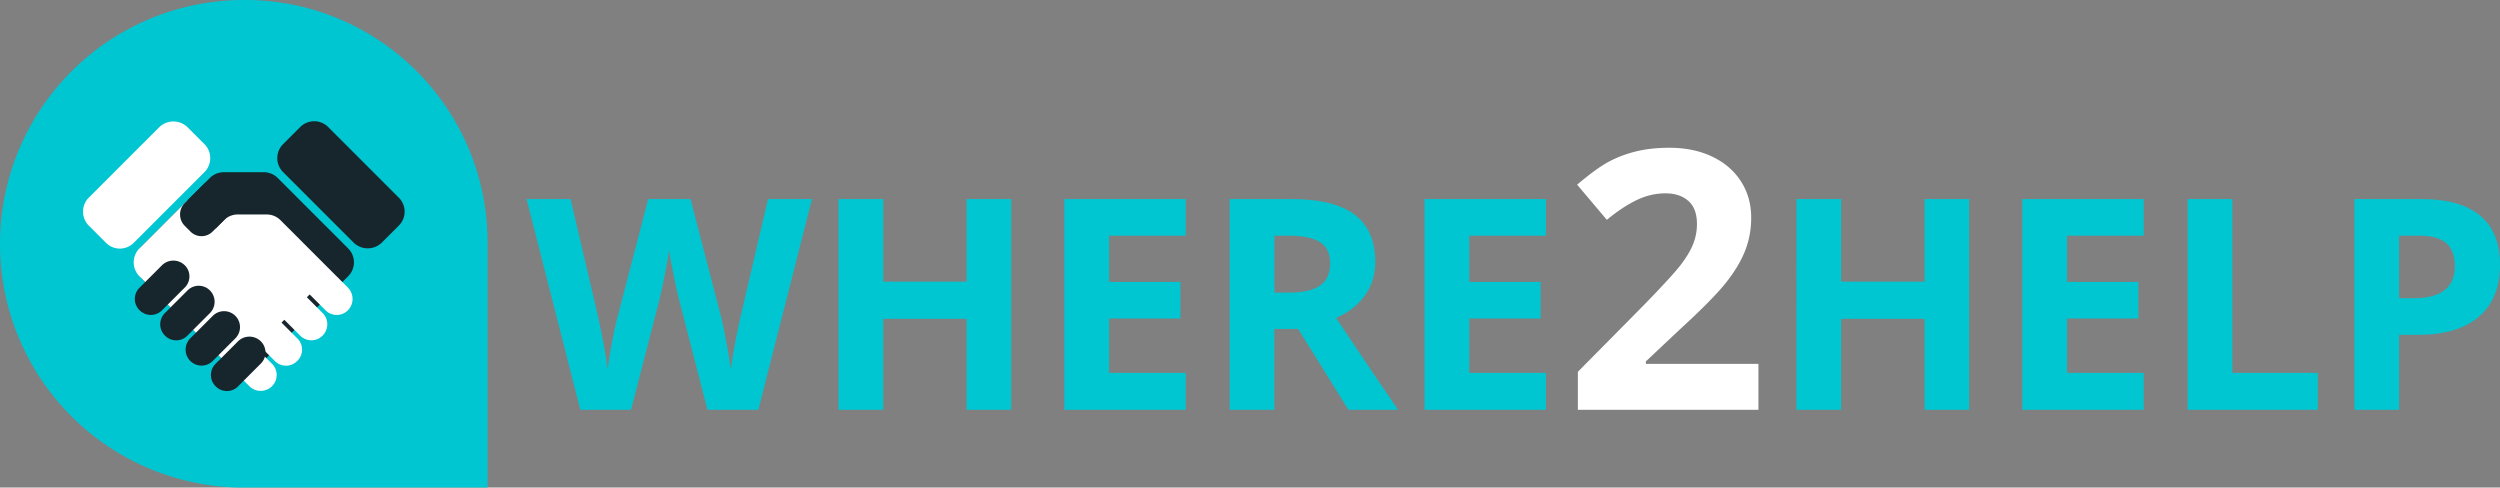<svg xmlns="http://www.w3.org/2000/svg" width="1312.665" height="256"><rect width="100%" height="100%" fill="#808080" stroke="none"/><path fill="#00C6D2" d="M256 256H127.923a127.926 127.926 0 0 1-90.458-37.466A127.927 127.927 0 0 1 0 128.077v-.026a128.061 128.061 0 0 1 37.504-90.547A128.061 128.061 0 0 1 128.051 0h.563C198.976 0 256 57.024 256 127.386V256z"/><path fill="#17252C" d="M157.642 66.695c4.052-4.051 10.612-4.046 14.658 0l37.118 37.118a10.337 10.337 0 0 1 0 14.623l-8.855 8.854a10.63 10.63 0 0 1-7.493 3.106 10.611 10.611 0 0 1-7.494-3.106l-36.964-36.964c-4.028-4.028-4.028-10.57.006-14.604l9.026-9.026-.002-.001zM145.812 93.444a10.337 10.337 0 0 0-7.299-3.028c-3.75.012-8.613 0-8.613 0s-7.447.006-12.392.006a10.351 10.351 0 0 0-7.334 3.041l-35.285 35.283a12.725 12.725 0 0 0-3.732 8.997 12.743 12.743 0 0 0 3.732 8.997l41.412 41.412c6.466 6.466 16.935 6.466 23.4 0l43.127-43.128c4.022-4.021 4.022-10.54 0-14.562l-37.016-37.018z"/><path fill="#FFF" d="M107.352 75.687c4.052 4.052 4.057 10.624.006 14.675l-37.153 37.153a10.307 10.307 0 0 1-7.276 3.017 10.29 10.29 0 0 1-7.258-3.011L46.65 118.5a10.436 10.436 0 0 1-3.058-7.376 10.462 10.462 0 0 1 3.064-7.382l36.84-36.84a10.641 10.641 0 0 1 7.53-3.118 10.627 10.627 0 0 1 7.542 3.118l8.784 8.785zM98.425 105.209l14.788 14.788 4.383-4.384a10.266 10.266 0 0 1 7.27-3.011c4.283 0 10.854.005 15.143 0a10.273 10.273 0 0 1 7.275 3.017l35.349 35.349a8.484 8.484 0 0 1 0 11.996l-.006.006a8.23 8.23 0 0 1-5.827 2.407 8.21 8.21 0 0 1-5.821-2.402l-8.376-8.375-1.478 1.479 8.257 8.257a8.394 8.394 0 0 1 0 11.879l-.006.006a8.318 8.318 0 0 1-11.771 0l-8.312-8.311-1.478 1.479 8.4 8.399a8.24 8.24 0 0 1 2.401 5.797 8.249 8.249 0 0 1-2.401 5.797l-.225.226a8.31 8.31 0 0 1-5.809 2.412 8.291 8.291 0 0 1-5.808-2.411l-8.388-8.389-1.479 1.479 8.34 8.342a8.276 8.276 0 0 1 0 11.71l-.013.012a8.43 8.43 0 0 1-11.931-.006L73.27 145.126c-4.075-4.077-4.075-10.689 0-14.765l25.155-25.152z"/><path fill="#17252C" d="M97.059 150.939a8.203 8.203 0 0 0 0-11.605l-.006-.008a8.512 8.512 0 0 0-12.043 0l-11.783 11.783c-3.235 3.236-3.242 8.481-.012 11.713l.118.119a8.291 8.291 0 0 0 11.724 0l12.002-12.004v.002zM110.208 164.408a8.429 8.429 0 0 0 0-11.925l-.023-.024a8.267 8.267 0 0 0-11.688 0l-11.925 11.926a8.327 8.327 0 0 0 0 11.783l.13.131a8.224 8.224 0 0 0 11.618 0l11.888-11.891zM123.565 177.67a8.357 8.357 0 0 0 0-11.83l-.005-.006a8.32 8.32 0 0 0-5.909-2.443 8.324 8.324 0 0 0-5.91 2.443l-11.824 11.824c-3.271 3.271-3.271 8.584 0 11.854l.006.006a8.335 8.335 0 0 0 11.795 0l11.847-11.848zM136.98 190.871a8.206 8.206 0 0 0 0-11.616l-.012-.012a8.486 8.486 0 0 0-6.004-2.489c-2.26 0-4.419.893-6.009 2.484l-11.771 11.771a8.324 8.324 0 0 0 0 11.77l.147.15c3.2 3.199 8.401 3.193 11.601-.007l12.048-12.051zM121.405 111.805a8.288 8.288 0 0 0 2.426-5.856 8.304 8.304 0 0 0-2.426-5.856l-2.94-2.939c-3.312-3.312-8.671-3.312-11.977-.006l-9.465 9.463a8.457 8.457 0 0 0-2.479 5.993 8.432 8.432 0 0 0 2.479 5.992l3.017 3.017c3.194 3.194 8.365 3.195 11.553.006l9.812-9.814z"/><path fill="#FFF" d="M923.297 215.165h-94.814v-19.946l34.049-34.419c10.08-10.327 16.666-17.487 19.76-21.477 3.092-3.99 5.318-7.685 6.68-11.087a28.247 28.247 0 0 0 2.041-10.576c0-5.441-1.5-9.493-4.5-12.153-3-2.658-7.004-3.989-12.014-3.989-5.258 0-10.359 1.206-15.307 3.618-4.949 2.412-10.113 5.845-15.494 10.298l-15.586-18.462c6.68-5.689 12.215-9.709 16.607-12.061 4.391-2.35 9.184-4.159 14.379-5.428 5.195-1.267 11.008-1.901 17.441-1.901 8.473 0 15.957 1.547 22.451 4.639 6.494 3.094 11.535 7.422 15.123 12.988 3.586 5.566 5.381 11.938 5.381 19.111 0 6.248-1.1 12.106-3.295 17.581-2.195 5.474-5.6 11.086-10.205 16.838-4.607 5.753-12.725 13.949-24.354 24.586l-17.439 16.421v1.299h59.096v24.12z"/><g fill="#00C6D2"><path d="M398.183 215.165h-26.716l-14.985-58.125c-.556-2.067-1.502-6.345-2.838-12.828-1.337-6.483-2.107-10.835-2.308-13.056-.303 2.725-1.06 7.103-2.271 13.131-1.211 6.029-2.145 10.331-2.8 12.904l-14.91 57.974h-26.641l-28.23-110.649h23.083l14.153 60.396c2.472 11.15 4.263 20.812 5.374 28.986.303-2.875.996-7.328 2.082-13.357 1.084-6.029 2.106-10.709 3.065-14.039l16.121-61.985h22.175l16.121 61.985c.706 2.775 1.589 7.014 2.649 12.715 1.06 5.702 1.866 10.596 2.422 14.682.504-3.936 1.312-8.842 2.422-14.72 1.109-5.878 2.119-10.634 3.027-14.267l14.077-60.396h23.083l-28.155 110.649zM530.932 215.165h-23.386v-47.756h-43.821v47.756h-23.462V104.516h23.462v43.366h43.821v-43.366h23.386v110.649zM622.584 215.165h-63.726V104.516h63.726v19.224H582.32v24.295h37.464v19.223H582.32v28.533h40.264v19.374zM669.129 172.706v42.459h-23.461V104.516h32.241c15.035 0 26.16 2.737 33.377 8.212 7.215 5.475 10.822 13.787 10.822 24.938 0 6.509-1.791 12.299-5.373 17.369-3.584 5.07-8.654 9.045-15.213 11.92 16.648 24.876 27.498 40.945 32.545 48.211h-26.035l-26.414-42.459-12.489-.001zm0-19.072h7.568c7.418 0 12.891-1.235 16.424-3.708 3.531-2.472 5.299-6.357 5.299-11.654 0-5.248-1.805-8.98-5.412-11.202-3.607-2.22-9.195-3.33-16.764-3.33h-7.115v29.894zM811.717 215.165h-63.725V104.516h63.725v19.224h-40.264v24.295h37.465v19.223h-37.465v28.533h40.264v19.374zM1033.922 215.165h-23.387v-47.756h-43.82v47.756h-23.463V104.516h23.463v43.366h43.82v-43.366h23.387v110.649zM1125.575 215.165h-63.725V104.516h63.725v19.224h-40.264v24.295h37.465v19.223h-37.465v28.533h40.264v19.374zM1148.659 215.165V104.516h23.463v91.274H1217v19.375h-68.341zM1312.665 139.027c0 11.908-3.721 21.016-11.162 27.32-7.441 6.31-18.025 9.461-31.75 9.461h-10.064v39.355h-23.463V104.516h35.346c13.42 0 23.625 2.889 30.611 8.666 6.987 5.777 10.482 14.392 10.482 25.845zm-52.979 17.559h7.721c7.215 0 12.613-1.425 16.195-4.275s5.375-7 5.375-12.449c0-5.5-1.502-9.562-4.504-12.187-3.002-2.623-7.709-3.936-14.115-3.936h-10.672v32.847z"/></g></svg>